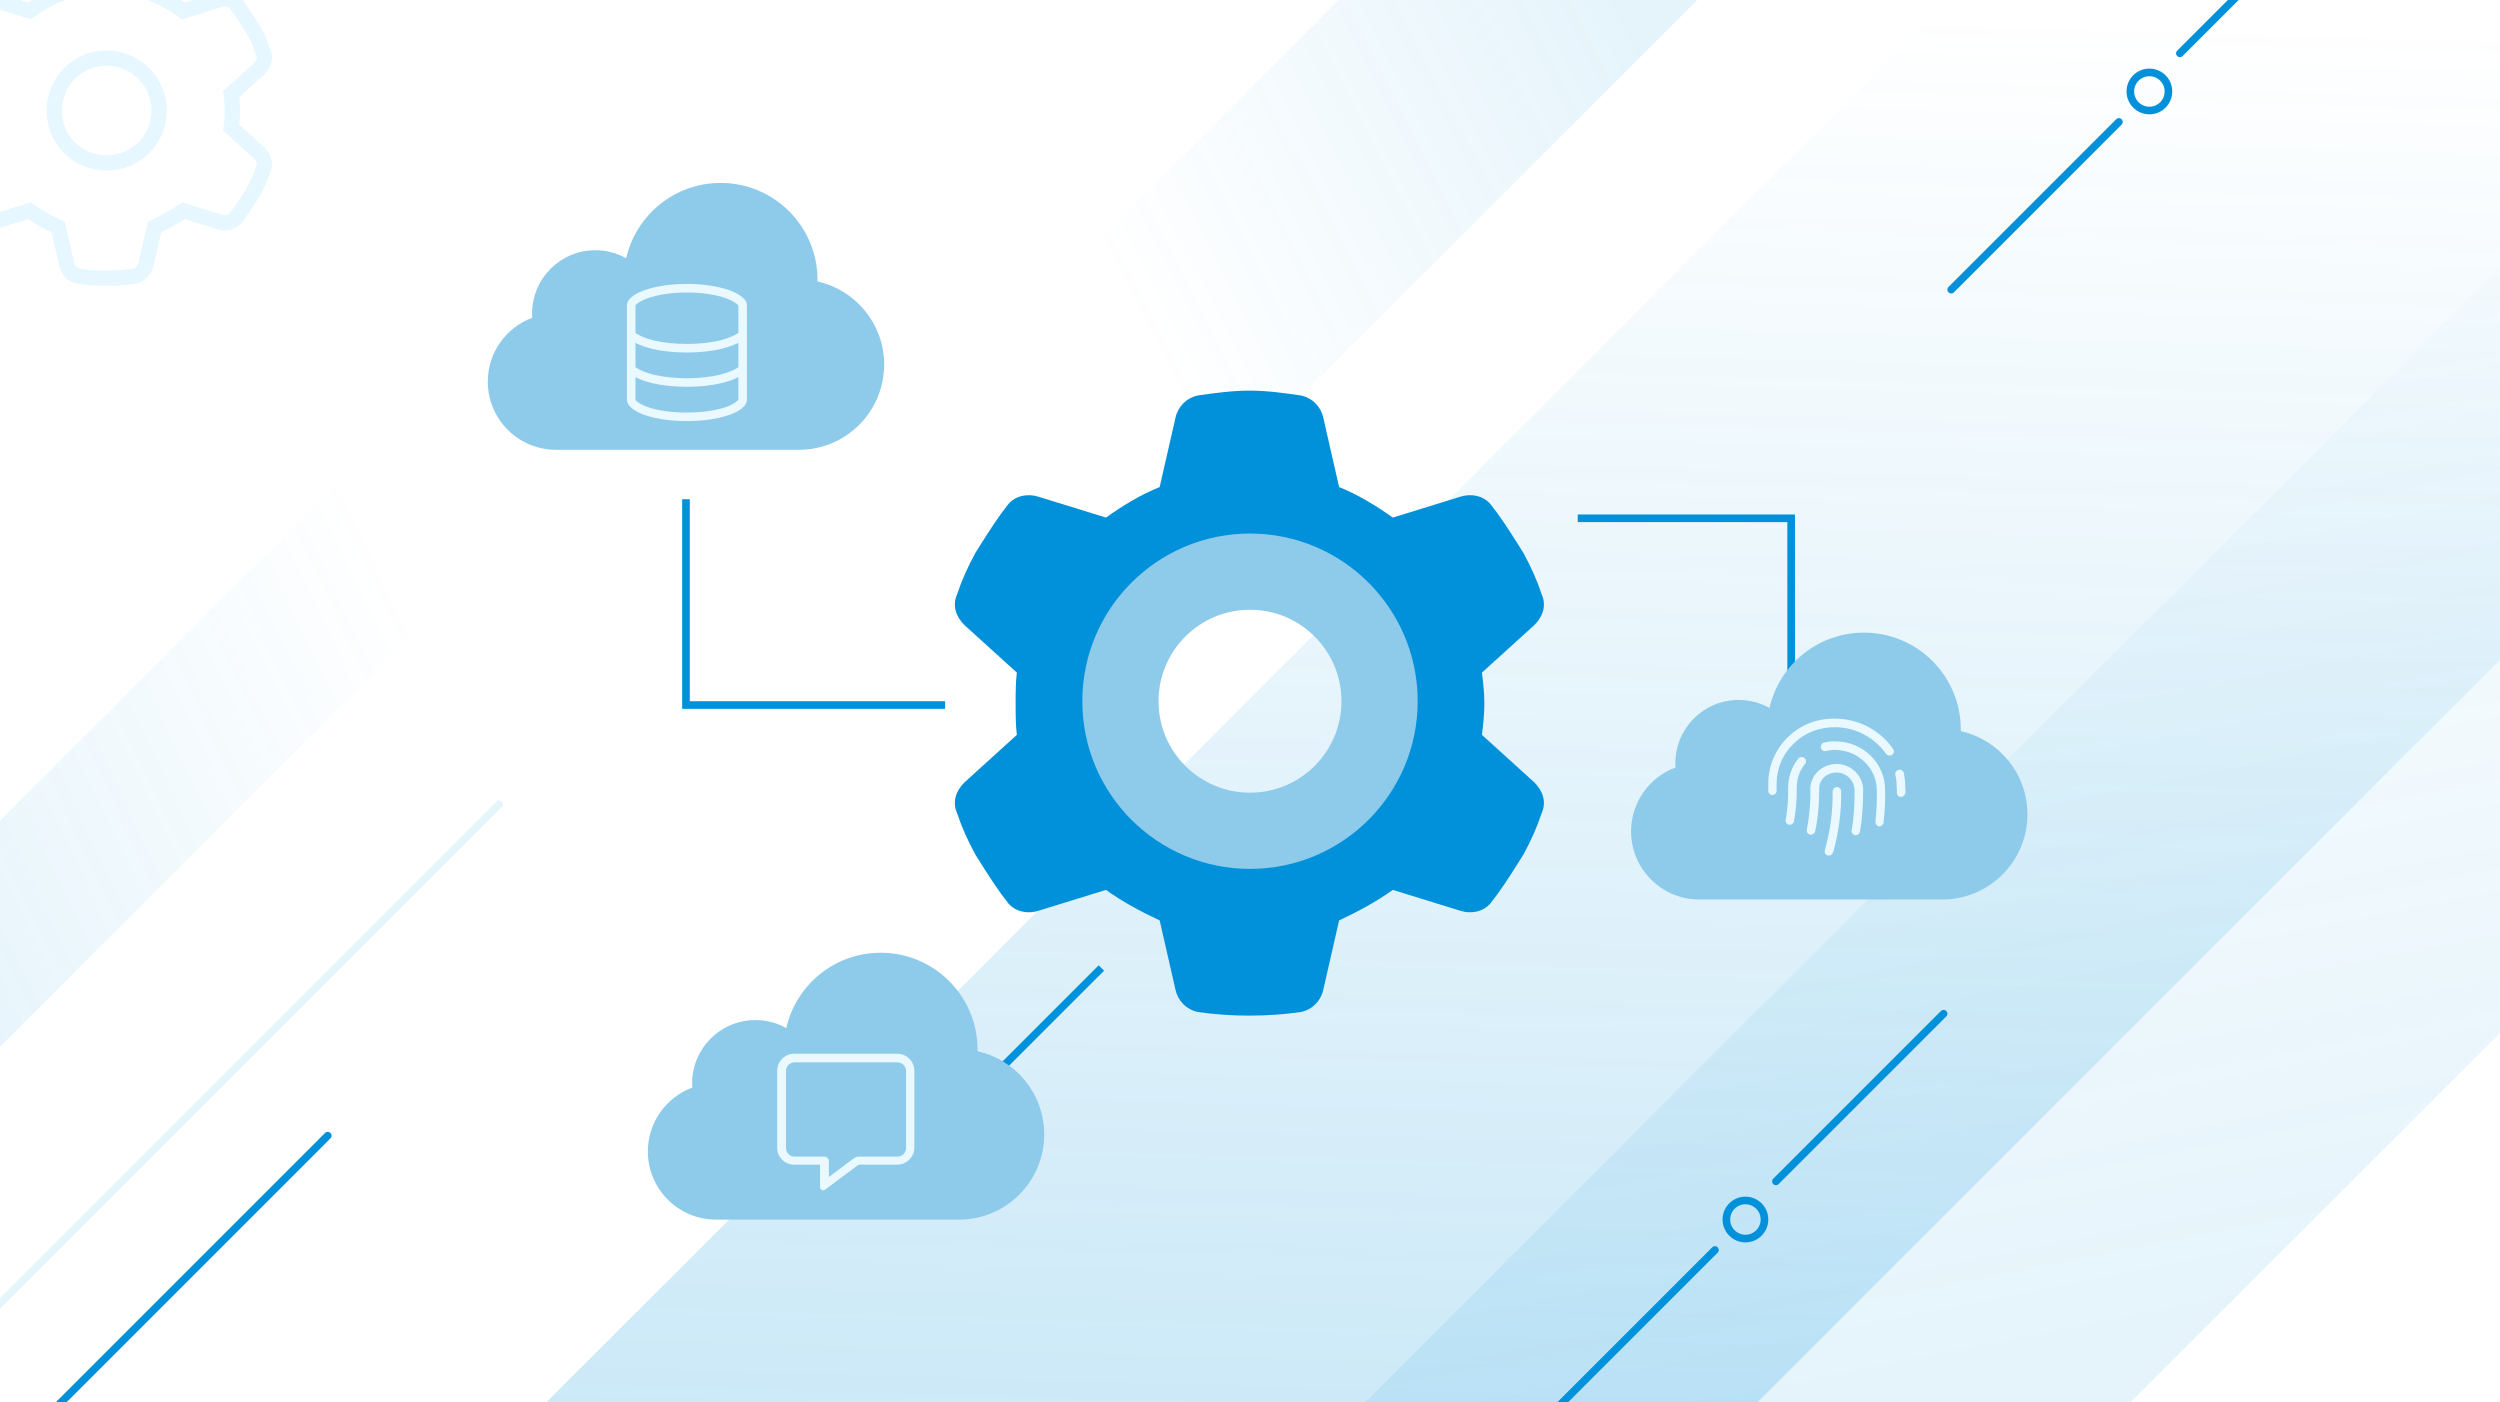 <svg width="328" height="184" viewBox="0 0 328 184" fill="none" xmlns="http://www.w3.org/2000/svg">
<rect x="0" y="0" width="328" height="184" fill="#333333" stroke="none"/>
<g clip-path="url(#clip0_1194_252603)">
<rect width="328" height="184" fill="white"/>
<path opacity="0.1" d="M214.667 -39L129 46.667L152.503 70.17L238.17 -15.497L214.667 -39Z" fill="url(#paint0_linear_1194_252603)"/>
<path opacity="0.1" d="M-1.225 138.582L58.512 78.845L43.667 64L-16.07 123.737L-1.225 138.582Z" fill="url(#paint1_linear_1194_252603)"/>
<path opacity="0.2" d="M299.864 -44.204L56.761 198.899L136.213 278.351L379.316 35.248L299.864 -44.204Z" fill="url(#paint2_linear_1194_252603)"/>
<path opacity="0.1" d="M397.596 -34.507L154.493 208.597L204.705 258.809L447.808 15.705L397.596 -34.507Z" fill="url(#paint3_linear_1194_252603)"/>
<path d="M256 38L278 16" stroke="#0091DA" stroke-linecap="round"/>
<path d="M286 7L308 -15" stroke="#0091DA" stroke-linecap="round"/>
<circle cx="282" cy="12" r="2.5" stroke="#0091DA"/>
<path d="M7 185L43 149" stroke="#0091DA" stroke-linecap="round"/>
<path d="M-4 175L65.5 105.5" stroke="#0091DA" stroke-opacity="0.1" stroke-linecap="round"/>
<path d="M203 186L225 164" stroke="#0091DA" stroke-linecap="round"/>
<path d="M233 155L255 133" stroke="#0091DA" stroke-linecap="round"/>
<circle cx="229" cy="160" r="2.5" stroke="#0091DA"/>
<path d="M202.277 77.996C202.918 79.438 202.438 80.879 201.316 82L194.43 88.246C194.59 89.527 194.75 90.969 194.75 92.25C194.75 93.691 194.59 95.133 194.43 96.414L201.316 102.66C202.438 103.781 202.918 105.223 202.277 106.664C201.637 108.586 200.836 110.348 199.875 112.109L199.074 113.391C197.953 115.152 196.832 116.914 195.551 118.516C194.59 119.637 192.988 119.957 191.547 119.477L182.738 116.754C180.496 118.355 178.094 119.637 175.691 120.758L173.609 129.887C173.289 131.328 172.168 132.449 170.727 132.77C168.484 133.09 166.242 133.25 163.84 133.25C161.598 133.25 159.355 133.09 157.113 132.77C155.672 132.449 154.551 131.328 154.23 129.887L152.148 120.758C149.746 119.637 147.344 118.355 145.102 116.754L136.293 119.477C134.852 119.957 133.25 119.637 132.289 118.516C131.008 116.914 129.887 115.152 128.766 113.391L127.965 112.109C127.004 110.348 126.203 108.586 125.562 106.664C124.922 105.223 125.402 103.781 126.523 102.66L133.41 96.414C133.25 95.133 133.25 93.691 133.25 92.25C133.25 90.969 133.25 89.527 133.41 88.246L126.523 82C125.402 80.879 124.922 79.438 125.562 77.996C126.203 76.074 127.004 74.312 127.965 72.551L128.766 71.269C129.887 69.508 131.008 67.746 132.289 66.144C133.25 65.023 134.852 64.703 136.293 65.184L145.102 67.906C147.344 66.305 149.746 64.863 152.148 63.902L154.23 54.773C154.551 53.332 155.672 52.211 157.113 51.891C159.355 51.57 161.598 51.25 164 51.25C166.242 51.25 168.484 51.57 170.727 51.891C172.168 52.211 173.289 53.332 173.609 54.773L175.691 63.902C178.094 64.863 180.496 66.305 182.738 67.906L191.547 65.184C192.988 64.703 194.59 65.023 195.551 66.144C196.832 67.746 197.953 69.508 199.074 71.269L199.875 72.551C200.836 74.312 201.637 76.074 202.277 77.996ZM164 105.062C171.047 105.062 176.812 99.457 176.812 92.25C176.812 85.203 171.047 79.438 164 79.438C156.793 79.438 151.188 85.203 151.188 92.25C151.188 99.457 156.793 105.062 164 105.062Z" fill="#0091DA"/>
<circle cx="164" cy="92" r="17" stroke="#8ECAEA" stroke-width="10"/>
<path d="M90 65.5V92.5H124" stroke="#0091DA"/>
<path d="M107.253 36.928C107.254 36.854 107.255 36.781 107.255 36.707C107.255 29.689 101.566 24 94.548 24C88.5 24 83.439 28.225 82.156 33.885C80.959 33.215 79.58 32.831 78.111 32.831C73.526 32.831 69.809 36.548 69.809 41.133C69.809 41.32 69.817 41.505 69.829 41.69C66.426 42.953 64 46.229 64 50.073C64 55.01 68.003 59.013 72.94 59.013H104.825C110.997 59.013 116 54.01 116 47.838C116 42.5 112.257 38.036 107.253 36.928Z" fill="#8ECAEA"/>
<path d="M90.125 55.25C85.766 55.25 82.25 54.02 82.25 52.438V40.062C82.25 38.516 85.766 37.25 90.125 37.25C94.449 37.25 98 38.516 98 40.062V52.438C98 54.02 94.449 55.25 90.125 55.25ZM96.875 40.098C96.84 40.062 96.805 39.992 96.629 39.852C96.383 39.641 95.926 39.395 95.293 39.148C94.027 38.691 92.199 38.375 90.125 38.375C88.016 38.375 86.188 38.691 84.922 39.148C84.289 39.395 83.832 39.641 83.586 39.852C83.41 39.992 83.375 40.062 83.375 40.098V43.684C83.867 44.035 84.676 44.387 85.766 44.668C86.996 44.949 88.473 45.125 90.125 45.125C91.742 45.125 93.219 44.949 94.449 44.668C95.539 44.387 96.348 44.035 96.875 43.684V40.098ZM96.875 44.984C96.242 45.301 95.504 45.547 94.695 45.758C93.394 46.074 91.812 46.25 90.125 46.25C88.402 46.25 86.82 46.074 85.519 45.758C84.711 45.547 83.973 45.301 83.375 44.984V48.184C83.867 48.535 84.676 48.887 85.766 49.168C86.996 49.449 88.473 49.625 90.125 49.625C91.742 49.625 93.219 49.449 94.449 49.168C95.539 48.887 96.348 48.535 96.875 48.184V44.984ZM83.586 52.684C83.832 52.895 84.289 53.141 84.922 53.387C86.188 53.844 88.016 54.125 90.125 54.125C92.199 54.125 94.027 53.844 95.293 53.387C95.926 53.141 96.383 52.895 96.629 52.684C96.805 52.543 96.84 52.473 96.875 52.438V49.484C96.242 49.801 95.504 50.047 94.695 50.258C93.394 50.574 91.812 50.75 90.125 50.75C88.402 50.75 86.82 50.574 85.519 50.258C84.711 50.047 83.973 49.801 83.375 49.484V52.438C83.375 52.473 83.41 52.543 83.586 52.684Z" fill="#EAF8FF"/>
<path d="M235 95L235 68L207 68" stroke="#0091DA"/>
<path d="M257.253 95.928C257.254 95.854 257.255 95.781 257.255 95.707C257.255 88.689 251.566 83 244.548 83C238.5 83 233.44 87.225 232.156 92.885C230.959 92.215 229.58 91.831 228.11 91.831C223.526 91.831 219.809 95.548 219.809 100.133C219.809 100.32 219.817 100.505 219.83 100.69C216.426 101.953 214 105.229 214 109.073C214 114.01 218.003 118.013 222.94 118.013H254.825C260.997 118.013 266 113.01 266 106.838C266 101.5 262.257 97.037 257.253 95.928Z" fill="#8ECAEA"/>
<path d="M241 100.227C239.98 100.262 239.137 100.578 238.469 101.246C237.871 101.844 237.484 102.723 237.52 103.602C237.555 105.359 237.379 107.152 237.062 108.84C236.992 109.156 237.203 109.473 237.484 109.508C237.801 109.543 238.082 109.367 238.152 109.051C238.539 107.258 238.68 105.395 238.68 103.566C238.645 103.004 238.855 102.441 239.277 102.02C239.91 101.387 240.754 101.352 241 101.352C242.301 101.387 243.32 102.441 243.32 103.707C243.32 105.465 243.25 107.223 242.934 108.945C242.863 109.227 243.074 109.508 243.391 109.578C243.426 109.578 243.426 109.578 243.461 109.578C243.742 109.578 243.988 109.402 244.023 109.121C244.34 107.363 244.445 105.465 244.445 103.637C244.445 101.809 242.898 100.262 241 100.227ZM240.965 103.25C240.684 103.285 240.438 103.531 240.438 103.848C240.473 106.414 240.156 108.91 239.453 111.406L239.418 111.547C239.348 111.793 239.453 112.25 239.945 112.25C240.156 112.25 240.402 112.109 240.473 111.863L240.543 111.723C241.246 109.121 241.598 106.52 241.562 103.812C241.562 103.496 241.281 103.25 240.965 103.25ZM235.938 99.523C235.059 100.613 234.602 101.984 234.602 103.391C234.637 104.797 234.531 106.203 234.285 107.539C234.215 107.855 234.426 108.137 234.707 108.207C234.707 108.207 234.777 108.207 234.812 108.207C235.094 108.207 235.34 107.996 235.375 107.75C235.621 106.309 235.762 104.867 235.727 103.391C235.727 102.23 236.078 101.141 236.816 100.227C237.027 100.016 236.992 99.664 236.746 99.453C236.5 99.242 236.148 99.277 235.938 99.523ZM249.965 103.145C249.965 102.582 249.895 101.984 249.789 101.422C249.719 101.141 249.402 100.93 249.121 101C248.805 101.07 248.594 101.352 248.664 101.668C248.805 102.125 248.84 102.688 248.84 103.18C248.875 103.461 248.875 103.707 248.875 103.988C248.84 104.305 249.086 104.551 249.402 104.551C249.719 104.551 249.93 104.305 250 103.988C250 103.707 250 103.426 249.965 103.145ZM240.859 94.285C238.398 94.215 236.148 95.129 234.461 96.816C232.844 98.469 231.965 100.613 232 102.934C232 103.18 232 103.461 232 103.707C231.965 104.023 232.211 104.305 232.527 104.305H232.562C232.844 104.305 233.09 104.059 233.09 103.742C233.09 103.461 233.09 103.18 233.09 102.898C233.09 100.895 233.828 99.031 235.27 97.625C236.711 96.148 238.715 95.375 240.859 95.41C243.461 95.445 245.922 96.746 247.434 98.891C247.609 99.137 247.961 99.207 248.242 99.031C248.488 98.891 248.559 98.504 248.348 98.223C246.66 95.797 243.848 94.32 240.859 94.285ZM240.895 97.273C240.367 97.238 239.84 97.309 239.312 97.414C239.031 97.484 238.855 97.801 238.891 98.117C238.961 98.398 239.277 98.609 239.594 98.539C240.016 98.434 240.438 98.363 240.895 98.398C243.812 98.469 246.203 100.789 246.238 103.602C246.273 105.008 246.203 106.414 246.062 107.785C246.027 108.102 246.238 108.383 246.52 108.418C246.52 108.418 246.555 108.418 246.59 108.418C246.836 108.418 247.082 108.242 247.117 107.926C247.293 106.484 247.363 105.043 247.328 103.602C247.328 100.121 244.41 97.309 240.895 97.273Z" fill="#EAF8FF"/>
<path d="M144.5 127L116.5 155" stroke="#0091DA"/>
<path d="M128.253 137.928C128.254 137.854 128.255 137.781 128.255 137.707C128.255 130.689 122.566 125 115.548 125C109.5 125 104.44 129.225 103.156 134.885C101.959 134.215 100.58 133.831 99.111 133.831C94.526 133.831 90.809 137.548 90.809 142.133C90.809 142.32 90.817 142.505 90.829 142.69C87.426 143.953 85 147.229 85 151.073C85 156.01 89.003 160.013 93.94 160.013H125.825C131.997 160.013 137 155.01 137 148.838C137 143.5 133.257 139.037 128.253 137.928Z" fill="#8ECAEA"/>
<path d="M117.715 138.25H104.215C102.949 138.25 101.965 139.27 101.965 140.5V150.59C101.965 151.82 102.949 152.805 104.215 152.805H107.59V155.758C107.59 156.109 107.977 156.285 108.258 156.074L112.652 152.805H117.715C118.945 152.805 119.965 151.785 119.965 150.59V140.5C119.965 139.27 118.98 138.25 117.715 138.25ZM118.875 150.625C118.875 151.258 118.348 151.75 117.75 151.75H112.652C112.406 151.75 112.195 151.855 111.984 151.996L108.75 154.422V152.312C108.75 152.031 108.469 151.75 108.188 151.75H104.25C103.617 151.75 103.125 151.258 103.125 150.625V140.5C103.125 139.902 103.617 139.375 104.25 139.375H117.75C118.348 139.375 118.875 139.902 118.875 140.5V150.625Z" fill="#EAF8FF"/>
<path opacity="0.1" d="M34.539 6.852L33.59 7.168L33.606 7.214L33.625 7.258L34.539 6.852ZM34.023 9L34.695 9.741L34.713 9.724L34.73 9.707L34.023 9ZM30.328 12.352L29.656 11.611L29.271 11.96L29.336 12.476L30.328 12.352ZM30.328 16.734L29.336 16.61L29.271 17.126L29.656 17.475L30.328 16.734ZM34.023 20.086L34.73 19.379L34.713 19.362L34.695 19.345L34.023 20.086ZM34.539 22.234L33.625 21.828L33.606 21.872L33.59 21.918L34.539 22.234ZM33.25 25.156L34.098 25.686L34.114 25.661L34.128 25.635L33.25 25.156ZM32.82 25.844L33.664 26.381L33.668 26.374L32.82 25.844ZM30.93 28.594L31.689 29.244L31.7 29.232L31.711 29.218L30.93 28.594ZM28.781 29.109L29.098 28.161L29.087 28.157L29.077 28.154L28.781 29.109ZM24.055 27.648L24.35 26.693L23.877 26.547L23.473 26.835L24.055 27.648ZM20.273 29.797L19.851 28.891L19.407 29.098L19.299 29.575L20.273 29.797ZM19.156 34.695L18.181 34.473L18.18 34.478L19.156 34.695ZM17.609 36.242L17.751 37.232L17.789 37.227L17.826 37.218L17.609 36.242ZM10.305 36.242L10.088 37.218L10.125 37.227L10.163 37.232L10.305 36.242ZM8.758 34.695L9.734 34.478L9.733 34.473L8.758 34.695ZM7.641 29.797L8.616 29.575L8.507 29.098L8.064 28.891L7.641 29.797ZM3.859 27.648L4.441 26.835L4.037 26.547L3.564 26.693L3.859 27.648ZM-0.867 29.109L-1.162 28.154L-1.173 28.157L-1.183 28.161L-0.867 29.109ZM-3.016 28.594L-3.796 29.218L-3.786 29.232L-3.775 29.244L-3.016 28.594ZM-4.906 25.844L-5.754 26.374L-5.75 26.381L-4.906 25.844ZM-5.336 25.156L-6.214 25.635L-6.2 25.661L-6.184 25.686L-5.336 25.156ZM-6.625 22.234L-5.676 21.918L-5.692 21.872L-5.711 21.828L-6.625 22.234ZM-6.109 20.086L-6.781 19.345L-6.799 19.362L-6.816 19.379L-6.109 20.086ZM-2.414 16.734L-1.742 17.475L-1.357 17.126L-1.422 16.61L-2.414 16.734ZM-2.414 12.352L-1.422 12.476L-1.357 11.96L-1.742 11.611L-2.414 12.352ZM-6.109 9L-6.816 9.707L-6.799 9.724L-6.781 9.741L-6.109 9ZM-6.625 6.852L-5.711 7.258L-5.692 7.214L-5.676 7.168L-6.625 6.852ZM-5.336 3.93L-6.184 3.4L-6.2 3.425L-6.214 3.451L-5.336 3.93ZM-4.906 3.242L-5.75 2.705L-5.754 2.712L-4.906 3.242ZM-3.016 0.492L-3.775 -0.159L-3.786 -0.146L-3.796 -0.133L-3.016 0.492ZM-0.867 -0.023L-1.183 0.925L-1.173 0.929L-1.162 0.932L-0.867 -0.023ZM3.859 1.438L3.564 2.393L4.037 2.539L4.441 2.251L3.859 1.438ZM7.641 -0.711L8.012 0.218L8.499 0.023L8.616 -0.489L7.641 -0.711ZM8.758 -5.609L9.733 -5.387L9.734 -5.392L8.758 -5.609ZM10.305 -7.156L10.163 -8.146L10.125 -8.141L10.088 -8.132L10.305 -7.156ZM17.609 -7.156L17.826 -8.132L17.789 -8.141L17.751 -8.146L17.609 -7.156ZM19.156 -5.609L18.18 -5.392L18.181 -5.387L19.156 -5.609ZM20.273 -0.711L19.299 -0.489L19.415 0.023L19.902 0.218L20.273 -0.711ZM24.055 1.438L23.473 2.251L23.877 2.539L24.35 2.393L24.055 1.438ZM28.781 -0.023L29.077 0.932L29.087 0.929L29.098 0.925L28.781 -0.023ZM30.93 0.492L31.711 -0.133L31.7 -0.146L31.689 -0.159L30.93 0.492ZM32.82 3.242L33.668 2.712L33.664 2.705L32.82 3.242ZM33.25 3.93L34.128 3.451L34.114 3.425L34.098 3.4L33.25 3.93ZM33.625 7.258C33.754 7.548 33.716 7.893 33.316 8.293L34.73 9.707C35.534 8.904 36.011 7.702 35.453 6.445L33.625 7.258ZM33.352 8.259L29.656 11.611L31 13.092L34.695 9.741L33.352 8.259ZM29.336 12.476C29.422 13.163 29.5 13.881 29.5 14.5H31.5C31.5 13.744 31.406 12.915 31.32 12.227L29.336 12.476ZM29.5 14.5C29.5 15.207 29.421 15.927 29.336 16.61L31.32 16.858C31.407 16.166 31.5 15.34 31.5 14.5H29.5ZM29.656 17.475L33.352 20.827L34.695 19.345L31 15.994L29.656 17.475ZM33.316 20.793C33.716 21.193 33.754 21.538 33.625 21.828L35.453 22.64C36.011 21.384 35.534 20.182 34.73 19.379L33.316 20.793ZM33.59 21.918C33.269 22.884 32.864 23.775 32.372 24.677L34.128 25.635C34.667 24.647 35.122 23.647 35.488 22.551L33.59 21.918ZM32.402 24.626L31.972 25.314L33.668 26.374L34.098 25.686L32.402 24.626ZM31.977 25.307C31.37 26.261 30.797 27.159 30.149 27.969L31.711 29.218C32.438 28.31 33.068 27.318 33.664 26.381L31.977 25.307ZM30.17 27.943C29.965 28.182 29.557 28.314 29.098 28.161L28.465 30.058C29.552 30.421 30.863 30.208 31.689 29.244L30.17 27.943ZM29.077 28.154L24.35 26.693L23.759 28.604L28.486 30.065L29.077 28.154ZM23.473 26.835C22.338 27.645 21.109 28.303 19.851 28.891L20.696 30.703C22.016 30.087 23.365 29.37 24.636 28.462L23.473 26.835ZM19.299 29.575L18.181 34.473L20.131 34.918L21.248 30.019L19.299 29.575ZM18.18 34.478C18.092 34.873 17.787 35.178 17.392 35.266L17.826 37.218C18.979 36.962 19.876 36.065 20.132 34.912L18.18 34.478ZM17.468 35.252C16.313 35.417 15.157 35.5 13.914 35.5V37.5C15.249 37.5 16.5 37.411 17.751 37.232L17.468 35.252ZM13.914 35.5C12.759 35.5 11.603 35.417 10.446 35.252L10.163 37.232C11.413 37.411 12.663 37.5 13.914 37.5V35.5ZM10.522 35.266C10.127 35.178 9.822 34.873 9.734 34.478L7.782 34.912C8.038 36.065 8.935 36.962 10.088 37.218L10.522 35.266ZM9.733 34.473L8.616 29.575L6.666 30.019L7.783 34.918L9.733 34.473ZM8.064 28.891C6.805 28.303 5.576 27.645 4.441 26.835L3.278 28.462C4.549 29.37 5.898 30.087 7.218 30.703L8.064 28.891ZM3.564 26.693L-1.162 28.154L-0.572 30.065L4.155 28.604L3.564 26.693ZM-1.183 28.161C-1.643 28.314 -2.051 28.182 -2.256 27.943L-3.775 29.244C-2.949 30.208 -1.638 30.421 -0.551 30.058L-1.183 28.161ZM-2.235 27.969C-2.883 27.159 -3.456 26.261 -4.063 25.307L-5.75 26.381C-5.154 27.318 -4.524 28.31 -3.796 29.218L-2.235 27.969ZM-4.058 25.314L-4.488 24.626L-6.184 25.686L-5.754 26.374L-4.058 25.314ZM-4.458 24.677C-4.95 23.775 -5.354 22.884 -5.676 21.918L-7.574 22.551C-7.208 23.647 -6.753 24.647 -6.214 25.635L-4.458 24.677ZM-5.711 21.828C-5.84 21.538 -5.802 21.193 -5.402 20.793L-6.816 19.379C-7.62 20.182 -8.097 21.384 -7.539 22.64L-5.711 21.828ZM-5.438 20.827L-1.742 17.475L-3.086 15.994L-6.781 19.345L-5.438 20.827ZM-1.422 16.61C-1.499 15.996 -1.5 15.289 -1.5 14.5H-3.5C-3.5 15.258 -3.501 16.097 -3.406 16.858L-1.422 16.61ZM-1.5 14.5C-1.5 13.799 -1.499 13.09 -1.422 12.476L-3.406 12.227C-3.501 12.988 -3.5 13.826 -3.5 14.5H-1.5ZM-1.742 11.611L-5.438 8.259L-6.781 9.741L-3.086 13.092L-1.742 11.611ZM-5.402 8.293C-5.802 7.893 -5.84 7.548 -5.711 7.258L-7.539 6.445C-8.097 7.702 -7.62 8.904 -6.816 9.707L-5.402 8.293ZM-5.676 7.168C-5.354 6.202 -4.95 5.311 -4.458 4.409L-6.214 3.451C-6.753 4.439 -7.208 5.439 -7.574 6.535L-5.676 7.168ZM-4.488 4.46L-4.058 3.772L-5.754 2.712L-6.184 3.4L-4.488 4.46ZM-4.063 3.779C-3.456 2.825 -2.883 1.927 -2.235 1.117L-3.796 -0.133C-4.524 0.776 -5.154 1.768 -5.75 2.705L-4.063 3.779ZM-2.256 1.143C-2.051 0.904 -1.643 0.772 -1.183 0.925L-0.551 -0.972C-1.638 -1.335 -2.949 -1.122 -3.775 -0.159L-2.256 1.143ZM-1.162 0.932L3.564 2.393L4.155 0.482L-0.572 -0.979L-1.162 0.932ZM4.441 2.251C5.605 1.419 6.823 0.693 8.012 0.218L7.269 -1.639C5.881 -1.084 4.52 -0.263 3.278 0.624L4.441 2.251ZM8.616 -0.489L9.733 -5.387L7.783 -5.832L6.666 -0.933L8.616 -0.489ZM9.734 -5.392C9.822 -5.787 10.127 -6.092 10.522 -6.18L10.088 -8.132C8.935 -7.876 8.038 -6.979 7.782 -5.826L9.734 -5.392ZM10.446 -6.166C11.658 -6.339 12.793 -6.5 14 -6.5V-8.5C12.629 -8.5 11.358 -8.317 10.163 -8.146L10.446 -6.166ZM14 -6.5C15.12 -6.5 16.252 -6.34 17.468 -6.166L17.751 -8.146C16.56 -8.316 15.286 -8.5 14 -8.5V-6.5ZM17.392 -6.18C17.787 -6.092 18.092 -5.787 18.18 -5.392L20.132 -5.826C19.876 -6.979 18.979 -7.876 17.826 -8.132L17.392 -6.18ZM18.181 -5.387L19.299 -0.489L21.248 -0.933L20.131 -5.832L18.181 -5.387ZM19.902 0.218C21.091 0.693 22.309 1.419 23.473 2.251L24.636 0.624C23.395 -0.263 22.034 -1.084 20.645 -1.639L19.902 0.218ZM24.35 2.393L29.077 0.932L28.486 -0.979L23.759 0.482L24.35 2.393ZM29.098 0.925C29.557 0.772 29.965 0.904 30.17 1.143L31.689 -0.159C30.863 -1.122 29.552 -1.335 28.465 -0.972L29.098 0.925ZM30.149 1.117C30.797 1.927 31.37 2.825 31.977 3.779L33.664 2.705C33.068 1.768 32.438 0.776 31.711 -0.133L30.149 1.117ZM31.972 3.772L32.402 4.46L34.098 3.4L33.668 2.712L31.972 3.772ZM32.372 4.409C32.864 5.311 33.269 6.202 33.59 7.168L35.488 6.535C35.122 5.439 34.667 4.439 34.128 3.451L32.372 4.409ZM14 22.375C18.325 22.375 21.875 18.928 21.875 14.5H19.875C19.875 17.807 17.237 20.375 14 20.375V22.375ZM21.875 14.5C21.875 10.166 18.334 6.625 14 6.625V8.625C17.229 8.625 19.875 11.271 19.875 14.5H21.875ZM14 6.625C9.572 6.625 6.125 10.175 6.125 14.5H8.125C8.125 11.263 10.693 8.625 14 8.625V6.625ZM6.125 14.5C6.125 18.919 9.581 22.375 14 22.375V20.375C10.685 20.375 8.125 17.815 8.125 14.5H6.125Z" fill="#00AAFF"/>
</g>
<defs>
<linearGradient id="paint0_linear_1194_252603" x1="148.343" y1="41.407" x2="214.82" y2="7.306" gradientUnits="userSpaceOnUse">
<stop stop-color="#0091DA" stop-opacity="0"/>
<stop offset="1" stop-color="#0091DA"/>
</linearGradient>
<linearGradient id="paint1_linear_1194_252603" x1="51.97" y1="76.491" x2="-18.654" y2="110.079" gradientUnits="userSpaceOnUse">
<stop stop-color="#0091DA" stop-opacity="0"/>
<stop offset="1" stop-color="#0091DA"/>
</linearGradient>
<linearGradient id="paint2_linear_1194_252603" x1="218.18" y1="0.551" x2="212.78" y2="188.772" gradientUnits="userSpaceOnUse">
<stop stop-color="#0091DA" stop-opacity="0"/>
<stop offset="1" stop-color="#0091DA"/>
</linearGradient>
<linearGradient id="paint3_linear_1194_252603" x1="336.921" y1="14.257" x2="364.93" y2="155.67" gradientUnits="userSpaceOnUse">
<stop stop-color="#0091DA" stop-opacity="0"/>
<stop offset="1" stop-color="#0091DA"/>
</linearGradient>
<clipPath id="clip0_1194_252603">
<rect width="328" height="184" fill="white"/>
</clipPath>
</defs>
</svg>
